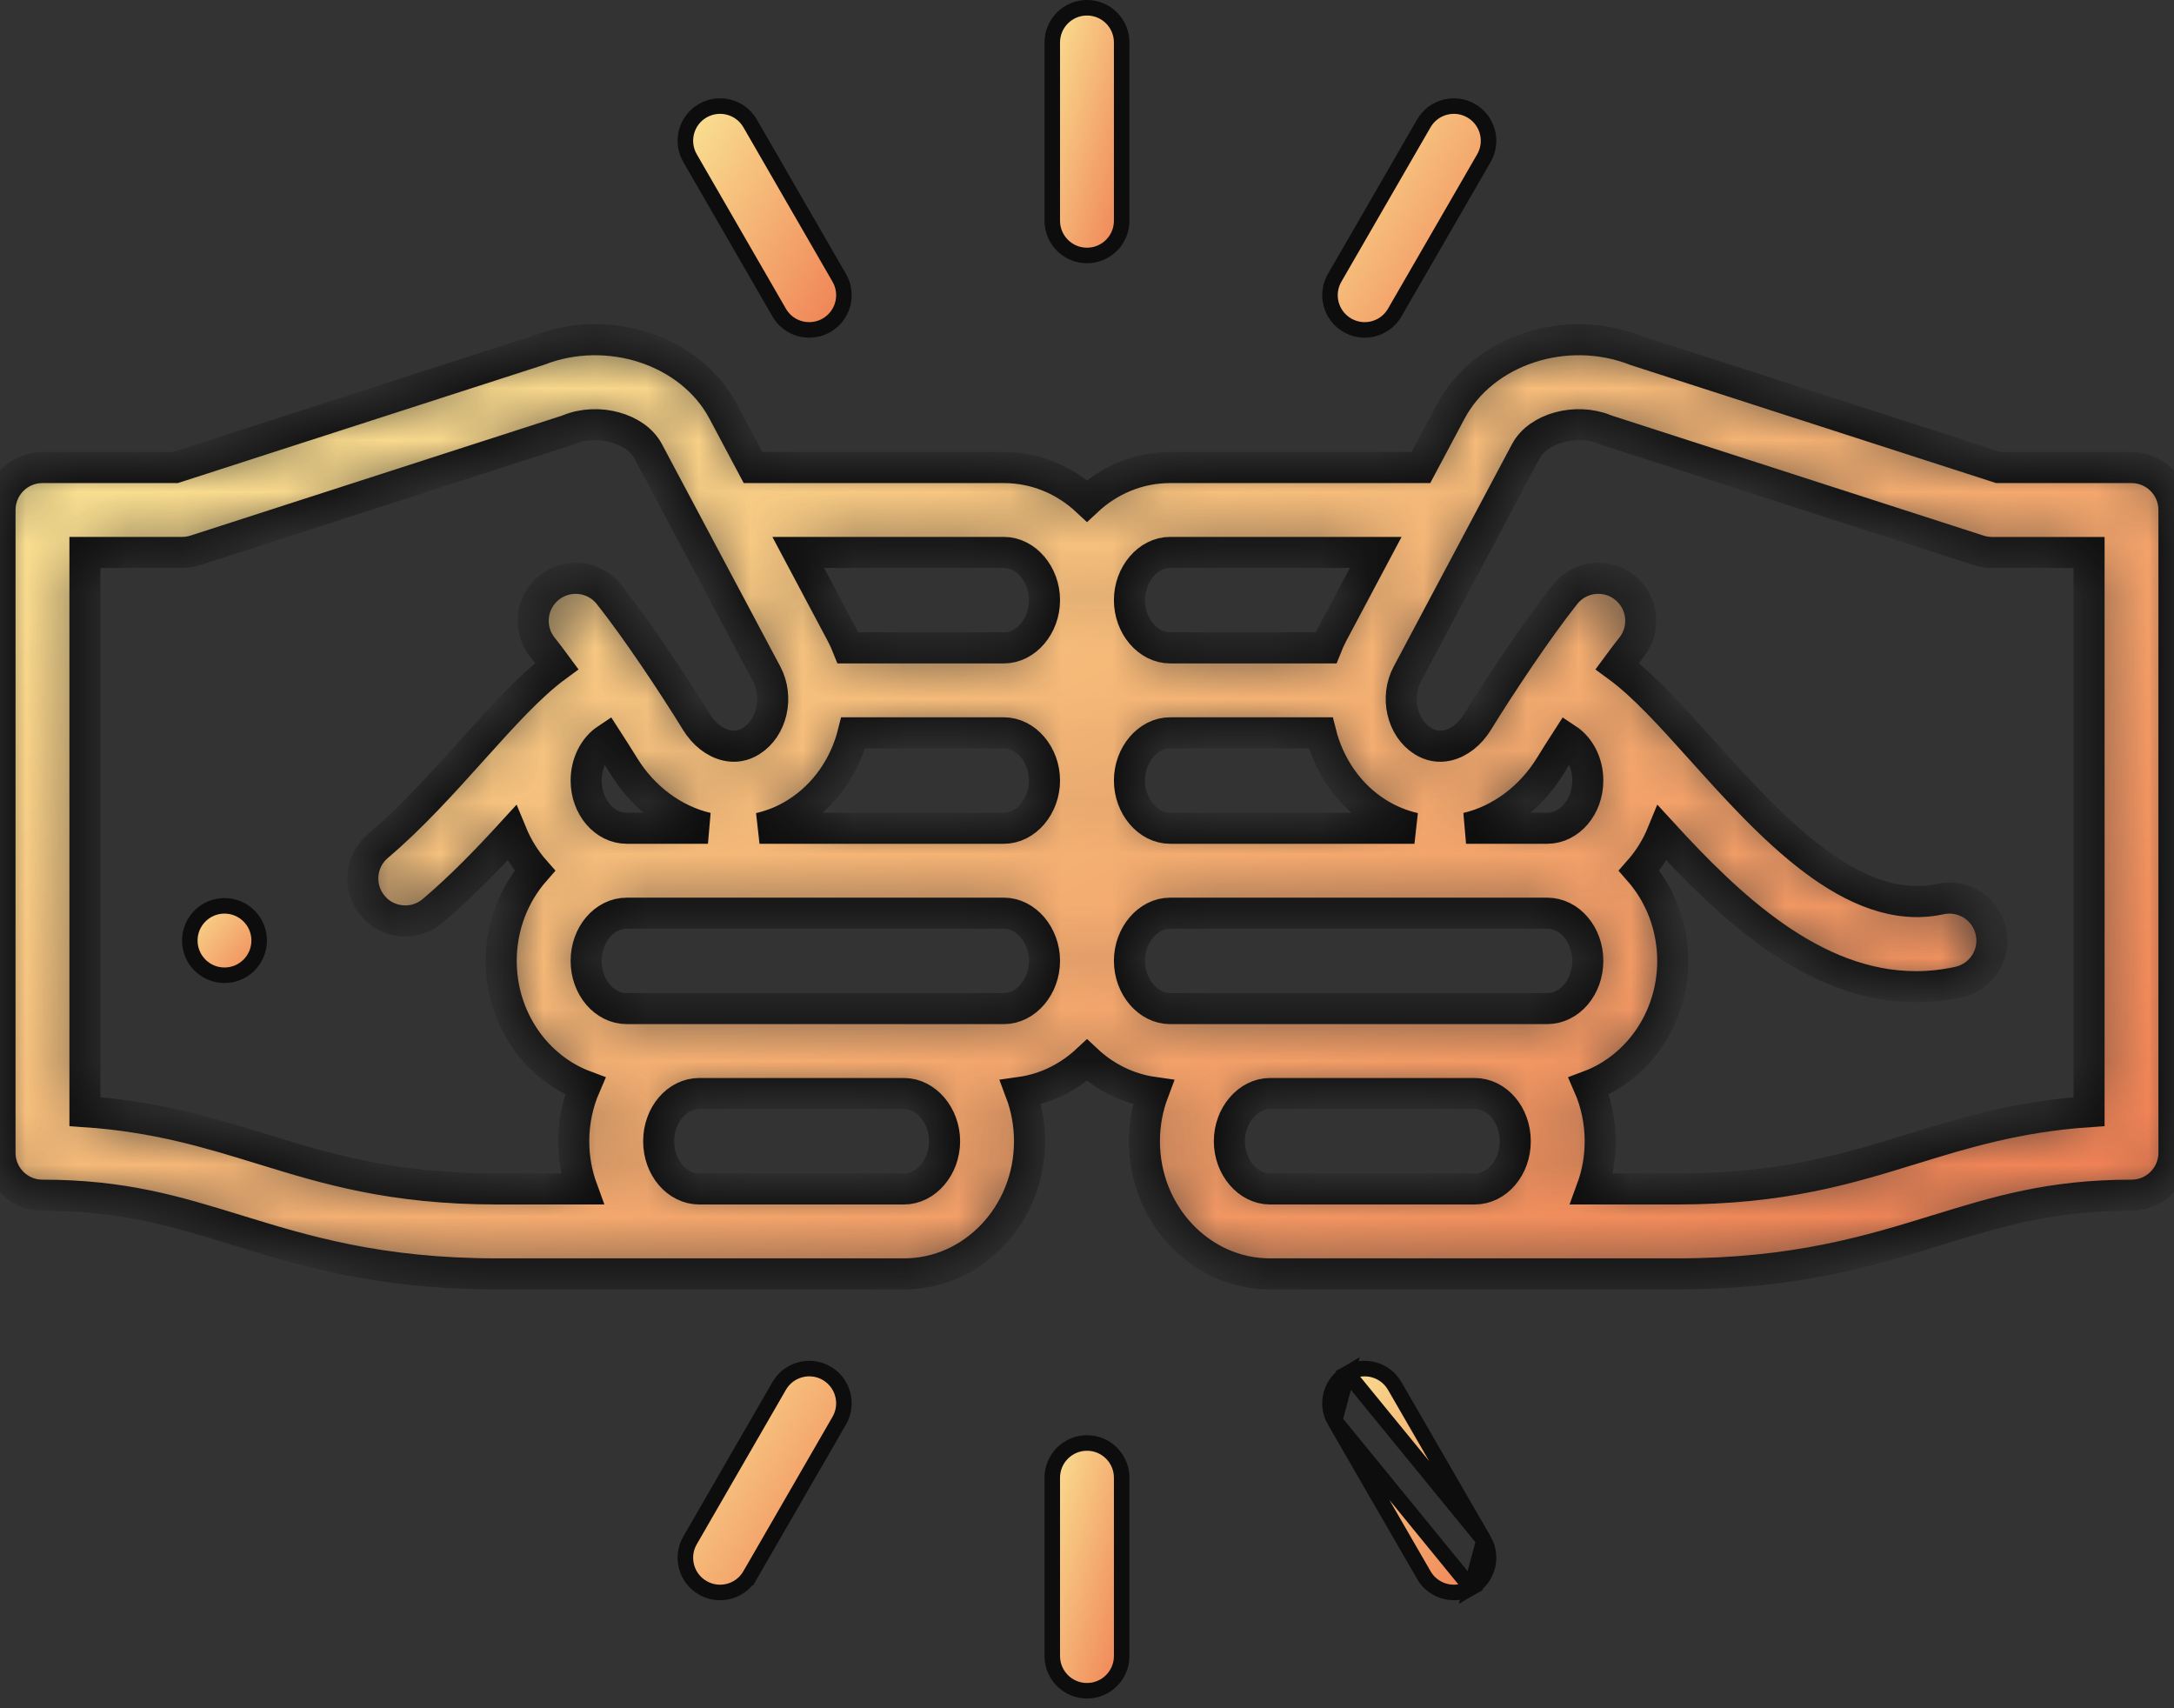 <svg width="42" height="33" viewBox="0 0 42 33" fill="none" xmlns="http://www.w3.org/2000/svg">
<rect x="0" y="0" width="42" height="33" fill="#333333" stroke="none"/>
<mask id="path-1-inside-1" fill="white">
<path d="M41.179 9.032H38.611L31.596 6.767C30.252 6.24 28.657 6.765 28.029 7.947L27.451 9.032H22.605C21.99 9.032 21.428 9.276 21 9.676C20.572 9.276 20.01 9.032 19.395 9.032H14.548L13.971 7.947C13.342 6.765 11.747 6.24 10.403 6.767L3.388 9.032H0.82C0.367 9.032 0 9.399 0 9.852V22.269C0 22.722 0.367 23.089 0.82 23.089C2.387 23.089 3.406 23.403 4.584 23.766C5.866 24.161 7.319 24.609 9.602 24.609H17.465C18.802 24.609 19.89 23.459 19.89 22.047C19.89 21.713 19.829 21.394 19.719 21.102C20.207 21.033 20.648 20.81 21 20.482C21.351 20.81 21.793 21.033 22.28 21.102C22.17 21.394 22.109 21.713 22.109 22.047C22.109 23.459 23.197 24.609 24.535 24.609H32.398C34.681 24.609 36.133 24.161 37.415 23.766C38.594 23.403 39.612 23.089 41.179 23.089C41.632 23.089 41.999 22.722 41.999 22.269V9.852C41.999 9.399 41.632 9.032 41.179 9.032V9.032ZM29.945 14.803C30.044 14.642 30.157 14.463 30.277 14.277C30.516 14.435 30.675 14.735 30.675 15.078C30.675 15.587 30.323 16 29.89 16H28.323C28.329 15.999 28.335 15.998 28.341 15.996C28.987 15.845 29.571 15.41 29.945 14.803V14.803ZM22.605 16C22.179 16 21.82 15.578 21.82 15.078C21.82 14.579 22.179 14.157 22.605 14.157H25.516C25.674 14.786 26.053 15.353 26.617 15.707C26.84 15.846 27.079 15.944 27.326 16L22.605 16ZM22.605 10.672H26.578L25.741 12.246C25.694 12.335 25.654 12.425 25.618 12.516H22.605C22.179 12.516 21.82 12.094 21.82 11.594C21.82 11.095 22.179 10.672 22.605 10.672V10.672ZM12.109 16C11.676 16 11.324 15.587 11.324 15.078C11.324 14.736 11.484 14.435 11.722 14.277C11.842 14.463 11.956 14.642 12.055 14.803C12.428 15.41 13.013 15.845 13.659 15.996C13.665 15.998 13.671 15.999 13.677 16H12.109V16ZM16.483 14.157H19.395C19.82 14.157 20.179 14.579 20.179 15.078C20.179 15.578 19.82 16 19.395 16C19.394 16 19.394 16 19.394 16H14.673C14.92 15.944 15.16 15.846 15.382 15.706C15.946 15.353 16.326 14.786 16.483 14.157V14.157ZM19.395 10.672C19.82 10.672 20.179 11.095 20.179 11.594C20.179 12.094 19.82 12.516 19.395 12.516H16.382C16.346 12.425 16.305 12.335 16.258 12.246L15.421 10.672H19.395ZM5.067 22.198C4.061 21.888 3.025 21.569 1.641 21.475V10.672H3.517C3.603 10.672 3.688 10.659 3.769 10.633L10.933 8.32C10.952 8.314 10.971 8.307 10.989 8.3C11.554 8.071 12.284 8.27 12.522 8.718L14.81 13.017C15.05 13.469 14.913 14.064 14.511 14.316C14.361 14.41 14.2 14.438 14.033 14.399C13.809 14.347 13.598 14.181 13.452 13.944C13.01 13.225 12.293 12.148 11.764 11.482C11.482 11.127 10.966 11.068 10.611 11.35C10.256 11.632 10.197 12.148 10.479 12.503C10.566 12.611 10.659 12.735 10.757 12.868C10.241 13.246 9.719 13.827 9.126 14.486C8.576 15.099 7.952 15.793 7.3 16.344C6.954 16.636 6.91 17.154 7.203 17.5C7.495 17.846 8.013 17.89 8.359 17.597C8.908 17.133 9.417 16.604 9.883 16.095C9.994 16.364 10.146 16.609 10.332 16.82C9.93 17.278 9.683 17.89 9.683 18.562C9.683 19.678 10.362 20.628 11.305 20.98C11.164 21.305 11.084 21.666 11.084 22.047C11.084 22.371 11.142 22.682 11.247 22.968H9.602C7.566 22.968 6.296 22.577 5.067 22.198V22.198ZM17.465 22.968H13.51C13.077 22.968 12.725 22.555 12.725 22.047C12.725 21.538 13.077 21.125 13.509 21.125H17.465C17.89 21.125 18.249 21.547 18.249 22.047C18.249 22.546 17.89 22.968 17.465 22.968ZM19.395 19.484H17.465H13.51C13.51 19.484 13.51 19.484 13.51 19.484C13.51 19.484 13.509 19.484 13.509 19.484H12.109C11.676 19.484 11.324 19.071 11.324 18.562C11.324 18.054 11.676 17.641 12.109 17.641H19.395H19.395C19.82 17.641 20.179 18.063 20.179 18.562C20.179 19.062 19.82 19.484 19.395 19.484V19.484ZM22.605 19.484C22.179 19.484 21.82 19.062 21.82 18.562C21.82 18.063 22.179 17.641 22.605 17.641H29.89C30.323 17.641 30.675 18.054 30.675 18.562C30.675 19.071 30.323 19.484 29.89 19.484H28.49C28.49 19.484 28.49 19.484 28.49 19.484C28.49 19.484 28.489 19.484 28.489 19.484H24.535H22.605V19.484ZM23.75 22.047C23.75 21.547 24.109 21.125 24.535 21.125H28.49C28.922 21.125 29.274 21.538 29.274 22.047C29.274 22.555 28.922 22.968 28.49 22.968H24.535C24.109 22.968 23.75 22.546 23.75 22.047ZM40.359 21.475C38.974 21.569 37.938 21.888 36.932 22.198C35.704 22.577 34.434 22.968 32.398 22.968H30.752C30.857 22.682 30.915 22.371 30.915 22.047C30.915 21.666 30.836 21.305 30.694 20.98C31.638 20.628 32.316 19.678 32.316 18.562C32.316 17.89 32.069 17.278 31.667 16.82C31.853 16.609 32.006 16.364 32.116 16.095C33.396 17.492 35.026 19.061 37.014 19.061C37.282 19.061 37.556 19.032 37.836 18.971C38.279 18.875 38.56 18.438 38.463 17.995C38.367 17.552 37.93 17.272 37.487 17.368C35.794 17.737 34.174 15.934 32.873 14.486C32.28 13.827 31.759 13.246 31.242 12.868C31.34 12.735 31.434 12.611 31.52 12.503C31.802 12.148 31.743 11.632 31.388 11.35C31.034 11.068 30.518 11.127 30.236 11.482C29.706 12.149 28.989 13.226 28.547 13.944C28.401 14.181 28.19 14.347 27.967 14.399C27.799 14.438 27.639 14.41 27.489 14.316C27.086 14.064 26.949 13.469 27.19 13.017L29.477 8.718C29.715 8.27 30.446 8.071 31.01 8.3C31.028 8.307 31.047 8.314 31.066 8.32L38.23 10.633C38.312 10.659 38.397 10.673 38.482 10.673H40.359V21.475Z"/>
</mask>
<path d="M41.179 9.032H38.611L31.596 6.767C30.252 6.24 28.657 6.765 28.029 7.947L27.451 9.032H22.605C21.99 9.032 21.428 9.276 21 9.676C20.572 9.276 20.01 9.032 19.395 9.032H14.548L13.971 7.947C13.342 6.765 11.747 6.24 10.403 6.767L3.388 9.032H0.82C0.367 9.032 0 9.399 0 9.852V22.269C0 22.722 0.367 23.089 0.82 23.089C2.387 23.089 3.406 23.403 4.584 23.766C5.866 24.161 7.319 24.609 9.602 24.609H17.465C18.802 24.609 19.89 23.459 19.89 22.047C19.89 21.713 19.829 21.394 19.719 21.102C20.207 21.033 20.648 20.81 21 20.482C21.351 20.81 21.793 21.033 22.28 21.102C22.17 21.394 22.109 21.713 22.109 22.047C22.109 23.459 23.197 24.609 24.535 24.609H32.398C34.681 24.609 36.133 24.161 37.415 23.766C38.594 23.403 39.612 23.089 41.179 23.089C41.632 23.089 41.999 22.722 41.999 22.269V9.852C41.999 9.399 41.632 9.032 41.179 9.032V9.032ZM29.945 14.803C30.044 14.642 30.157 14.463 30.277 14.277C30.516 14.435 30.675 14.735 30.675 15.078C30.675 15.587 30.323 16 29.89 16H28.323C28.329 15.999 28.335 15.998 28.341 15.996C28.987 15.845 29.571 15.41 29.945 14.803V14.803ZM22.605 16C22.179 16 21.82 15.578 21.82 15.078C21.82 14.579 22.179 14.157 22.605 14.157H25.516C25.674 14.786 26.053 15.353 26.617 15.707C26.84 15.846 27.079 15.944 27.326 16L22.605 16ZM22.605 10.672H26.578L25.741 12.246C25.694 12.335 25.654 12.425 25.618 12.516H22.605C22.179 12.516 21.82 12.094 21.82 11.594C21.82 11.095 22.179 10.672 22.605 10.672V10.672ZM12.109 16C11.676 16 11.324 15.587 11.324 15.078C11.324 14.736 11.484 14.435 11.722 14.277C11.842 14.463 11.956 14.642 12.055 14.803C12.428 15.41 13.013 15.845 13.659 15.996C13.665 15.998 13.671 15.999 13.677 16H12.109V16ZM16.483 14.157H19.395C19.82 14.157 20.179 14.579 20.179 15.078C20.179 15.578 19.82 16 19.395 16C19.394 16 19.394 16 19.394 16H14.673C14.92 15.944 15.16 15.846 15.382 15.706C15.946 15.353 16.326 14.786 16.483 14.157V14.157ZM19.395 10.672C19.82 10.672 20.179 11.095 20.179 11.594C20.179 12.094 19.82 12.516 19.395 12.516H16.382C16.346 12.425 16.305 12.335 16.258 12.246L15.421 10.672H19.395ZM5.067 22.198C4.061 21.888 3.025 21.569 1.641 21.475V10.672H3.517C3.603 10.672 3.688 10.659 3.769 10.633L10.933 8.32C10.952 8.314 10.971 8.307 10.989 8.3C11.554 8.071 12.284 8.27 12.522 8.718L14.81 13.017C15.05 13.469 14.913 14.064 14.511 14.316C14.361 14.41 14.2 14.438 14.033 14.399C13.809 14.347 13.598 14.181 13.452 13.944C13.01 13.225 12.293 12.148 11.764 11.482C11.482 11.127 10.966 11.068 10.611 11.35C10.256 11.632 10.197 12.148 10.479 12.503C10.566 12.611 10.659 12.735 10.757 12.868C10.241 13.246 9.719 13.827 9.126 14.486C8.576 15.099 7.952 15.793 7.3 16.344C6.954 16.636 6.91 17.154 7.203 17.5C7.495 17.846 8.013 17.89 8.359 17.597C8.908 17.133 9.417 16.604 9.883 16.095C9.994 16.364 10.146 16.609 10.332 16.82C9.93 17.278 9.683 17.89 9.683 18.562C9.683 19.678 10.362 20.628 11.305 20.98C11.164 21.305 11.084 21.666 11.084 22.047C11.084 22.371 11.142 22.682 11.247 22.968H9.602C7.566 22.968 6.296 22.577 5.067 22.198V22.198ZM17.465 22.968H13.51C13.077 22.968 12.725 22.555 12.725 22.047C12.725 21.538 13.077 21.125 13.509 21.125H17.465C17.89 21.125 18.249 21.547 18.249 22.047C18.249 22.546 17.89 22.968 17.465 22.968ZM19.395 19.484H17.465H13.51C13.51 19.484 13.51 19.484 13.51 19.484C13.51 19.484 13.509 19.484 13.509 19.484H12.109C11.676 19.484 11.324 19.071 11.324 18.562C11.324 18.054 11.676 17.641 12.109 17.641H19.395H19.395C19.82 17.641 20.179 18.063 20.179 18.562C20.179 19.062 19.82 19.484 19.395 19.484V19.484ZM22.605 19.484C22.179 19.484 21.82 19.062 21.82 18.562C21.82 18.063 22.179 17.641 22.605 17.641H29.89C30.323 17.641 30.675 18.054 30.675 18.562C30.675 19.071 30.323 19.484 29.89 19.484H28.49C28.49 19.484 28.49 19.484 28.49 19.484C28.49 19.484 28.489 19.484 28.489 19.484H24.535H22.605V19.484ZM23.75 22.047C23.75 21.547 24.109 21.125 24.535 21.125H28.49C28.922 21.125 29.274 21.538 29.274 22.047C29.274 22.555 28.922 22.968 28.49 22.968H24.535C24.109 22.968 23.75 22.546 23.75 22.047ZM40.359 21.475C38.974 21.569 37.938 21.888 36.932 22.198C35.704 22.577 34.434 22.968 32.398 22.968H30.752C30.857 22.682 30.915 22.371 30.915 22.047C30.915 21.666 30.836 21.305 30.694 20.98C31.638 20.628 32.316 19.678 32.316 18.562C32.316 17.89 32.069 17.278 31.667 16.82C31.853 16.609 32.006 16.364 32.116 16.095C33.396 17.492 35.026 19.061 37.014 19.061C37.282 19.061 37.556 19.032 37.836 18.971C38.279 18.875 38.56 18.438 38.463 17.995C38.367 17.552 37.93 17.272 37.487 17.368C35.794 17.737 34.174 15.934 32.873 14.486C32.28 13.827 31.759 13.246 31.242 12.868C31.34 12.735 31.434 12.611 31.52 12.503C31.802 12.148 31.743 11.632 31.388 11.35C31.034 11.068 30.518 11.127 30.236 11.482C29.706 12.149 28.989 13.226 28.547 13.944C28.401 14.181 28.19 14.347 27.967 14.399C27.799 14.438 27.639 14.41 27.489 14.316C27.086 14.064 26.949 13.469 27.19 13.017L29.477 8.718C29.715 8.27 30.446 8.071 31.01 8.3C31.028 8.307 31.047 8.314 31.066 8.32L38.23 10.633C38.312 10.659 38.397 10.673 38.482 10.673H40.359V21.475Z" fill="url(#paint0_linear)" stroke="#0D0D0D" stroke-width="0.6" mask="url(#path-1-inside-1)"/>
<path d="M21.67 4.265C21.67 4.635 21.37 4.935 21 4.935C20.629 4.935 20.329 4.635 20.329 4.265V0.82C20.329 0.45 20.629 0.15 21 0.15C21.37 0.15 21.67 0.45 21.67 0.82V4.265Z" fill="url(#paint1_linear)" stroke="#0D0D0D" stroke-width="0.3"/>
<path d="M26.03 6.283L26.03 6.283C25.709 6.098 25.599 5.688 25.784 5.368L25.784 5.368L27.507 2.384L27.507 2.384C27.692 2.064 28.102 1.954 28.422 2.139L28.422 2.139C28.743 2.324 28.853 2.734 28.668 3.055L28.668 3.055L26.945 6.038L26.945 6.038C26.821 6.253 26.596 6.373 26.364 6.373C26.251 6.373 26.136 6.344 26.03 6.283Z" fill="url(#paint2_linear)" stroke="#0D0D0D" stroke-width="0.3"/>
<path d="M15.969 6.283L15.969 6.283C15.863 6.344 15.748 6.373 15.634 6.373C15.402 6.373 15.177 6.253 15.053 6.038C15.053 6.038 15.053 6.038 15.053 6.038L13.331 3.055L13.331 3.055C13.146 2.734 13.255 2.324 13.576 2.139L13.576 2.139C13.897 1.954 14.307 2.064 14.492 2.384C14.492 2.384 14.492 2.384 14.492 2.384L16.214 5.368L16.214 5.368C16.399 5.688 16.289 6.098 15.969 6.283Z" fill="url(#paint3_linear)" stroke="#0D0D0D" stroke-width="0.3"/>
<path d="M20.329 28.547C20.329 28.176 20.629 27.876 21 27.876C21.37 27.876 21.67 28.176 21.67 28.547V31.991C21.67 32.362 21.37 32.662 21 32.662C20.629 32.662 20.329 32.362 20.329 31.991V28.547Z" fill="url(#paint4_linear)" stroke="#0D0D0D" stroke-width="0.3"/>
<path d="M25.784 27.444L25.784 27.444L27.507 30.427C27.507 30.427 27.507 30.427 27.507 30.427C27.631 30.642 27.856 30.763 28.088 30.763C28.201 30.763 28.317 30.734 28.422 30.673L25.784 27.444ZM25.784 27.444C25.599 27.123 25.709 26.714 26.03 26.529L25.784 27.444ZM28.668 29.757L28.668 29.757L26.945 26.774C26.945 26.774 26.945 26.774 26.945 26.774C26.76 26.453 26.351 26.343 26.03 26.529L28.668 29.757ZM28.668 29.757C28.853 30.078 28.743 30.488 28.422 30.673L28.668 29.757Z" fill="url(#paint5_linear)" stroke="#0D0D0D" stroke-width="0.3"/>
<path d="M15.053 26.774L15.053 26.774C15.238 26.453 15.648 26.343 15.969 26.528C16.289 26.714 16.399 27.123 16.214 27.444L16.214 27.444L14.492 30.427L14.622 30.502L14.492 30.427C14.368 30.642 14.143 30.763 13.91 30.763C13.797 30.763 13.682 30.734 13.576 30.673L13.576 30.673C13.255 30.488 13.146 30.078 13.331 29.757L13.331 29.757L15.053 26.774Z" fill="url(#paint6_linear)" stroke="#0D0D0D" stroke-width="0.3"/>
<path d="M4.337 17.499H4.337C4.707 17.499 5.007 17.799 5.007 18.169C5.007 18.54 4.707 18.84 4.337 18.84C3.967 18.84 3.667 18.54 3.667 18.169C3.667 17.799 3.967 17.499 4.337 17.499Z" fill="url(#paint7_linear)" stroke="#0D0D0D" stroke-width="0.3"/>
<defs>
<linearGradient id="paint0_linear" x1="-5.483" y1="6.562" x2="14.078" y2="45.338" gradientUnits="userSpaceOnUse">
<stop stop-color="#FBF19C"/>
<stop offset="1" stop-color="#ED6744"/>
</linearGradient>
<linearGradient id="paint1_linear" x1="19.965" y1="-1.90119e-07" x2="23.467" y2="0.962" gradientUnits="userSpaceOnUse">
<stop stop-color="#FBF19C"/>
<stop offset="1" stop-color="#ED6744"/>
</linearGradient>
<linearGradient id="paint2_linear" x1="25.105" y1="1.899" x2="30.686" y2="5.356" gradientUnits="userSpaceOnUse">
<stop stop-color="#FBF19C"/>
<stop offset="1" stop-color="#ED6744"/>
</linearGradient>
<linearGradient id="paint3_linear" x1="12.652" y1="1.899" x2="18.232" y2="5.356" gradientUnits="userSpaceOnUse">
<stop stop-color="#FBF19C"/>
<stop offset="1" stop-color="#ED6744"/>
</linearGradient>
<linearGradient id="paint4_linear" x1="19.965" y1="27.726" x2="23.467" y2="28.689" gradientUnits="userSpaceOnUse">
<stop stop-color="#FBF19C"/>
<stop offset="1" stop-color="#ED6744"/>
</linearGradient>
<linearGradient id="paint5_linear" x1="25.105" y1="26.289" x2="30.686" y2="29.745" gradientUnits="userSpaceOnUse">
<stop stop-color="#FBF19C"/>
<stop offset="1" stop-color="#ED6744"/>
</linearGradient>
<linearGradient id="paint6_linear" x1="12.652" y1="26.288" x2="18.232" y2="29.745" gradientUnits="userSpaceOnUse">
<stop stop-color="#FBF19C"/>
<stop offset="1" stop-color="#ED6744"/>
</linearGradient>
<linearGradient id="paint7_linear" x1="3.302" y1="17.349" x2="5.485" y2="19.209" gradientUnits="userSpaceOnUse">
<stop stop-color="#FBF19C"/>
<stop offset="1" stop-color="#ED6744"/>
</linearGradient>
</defs>
</svg>
